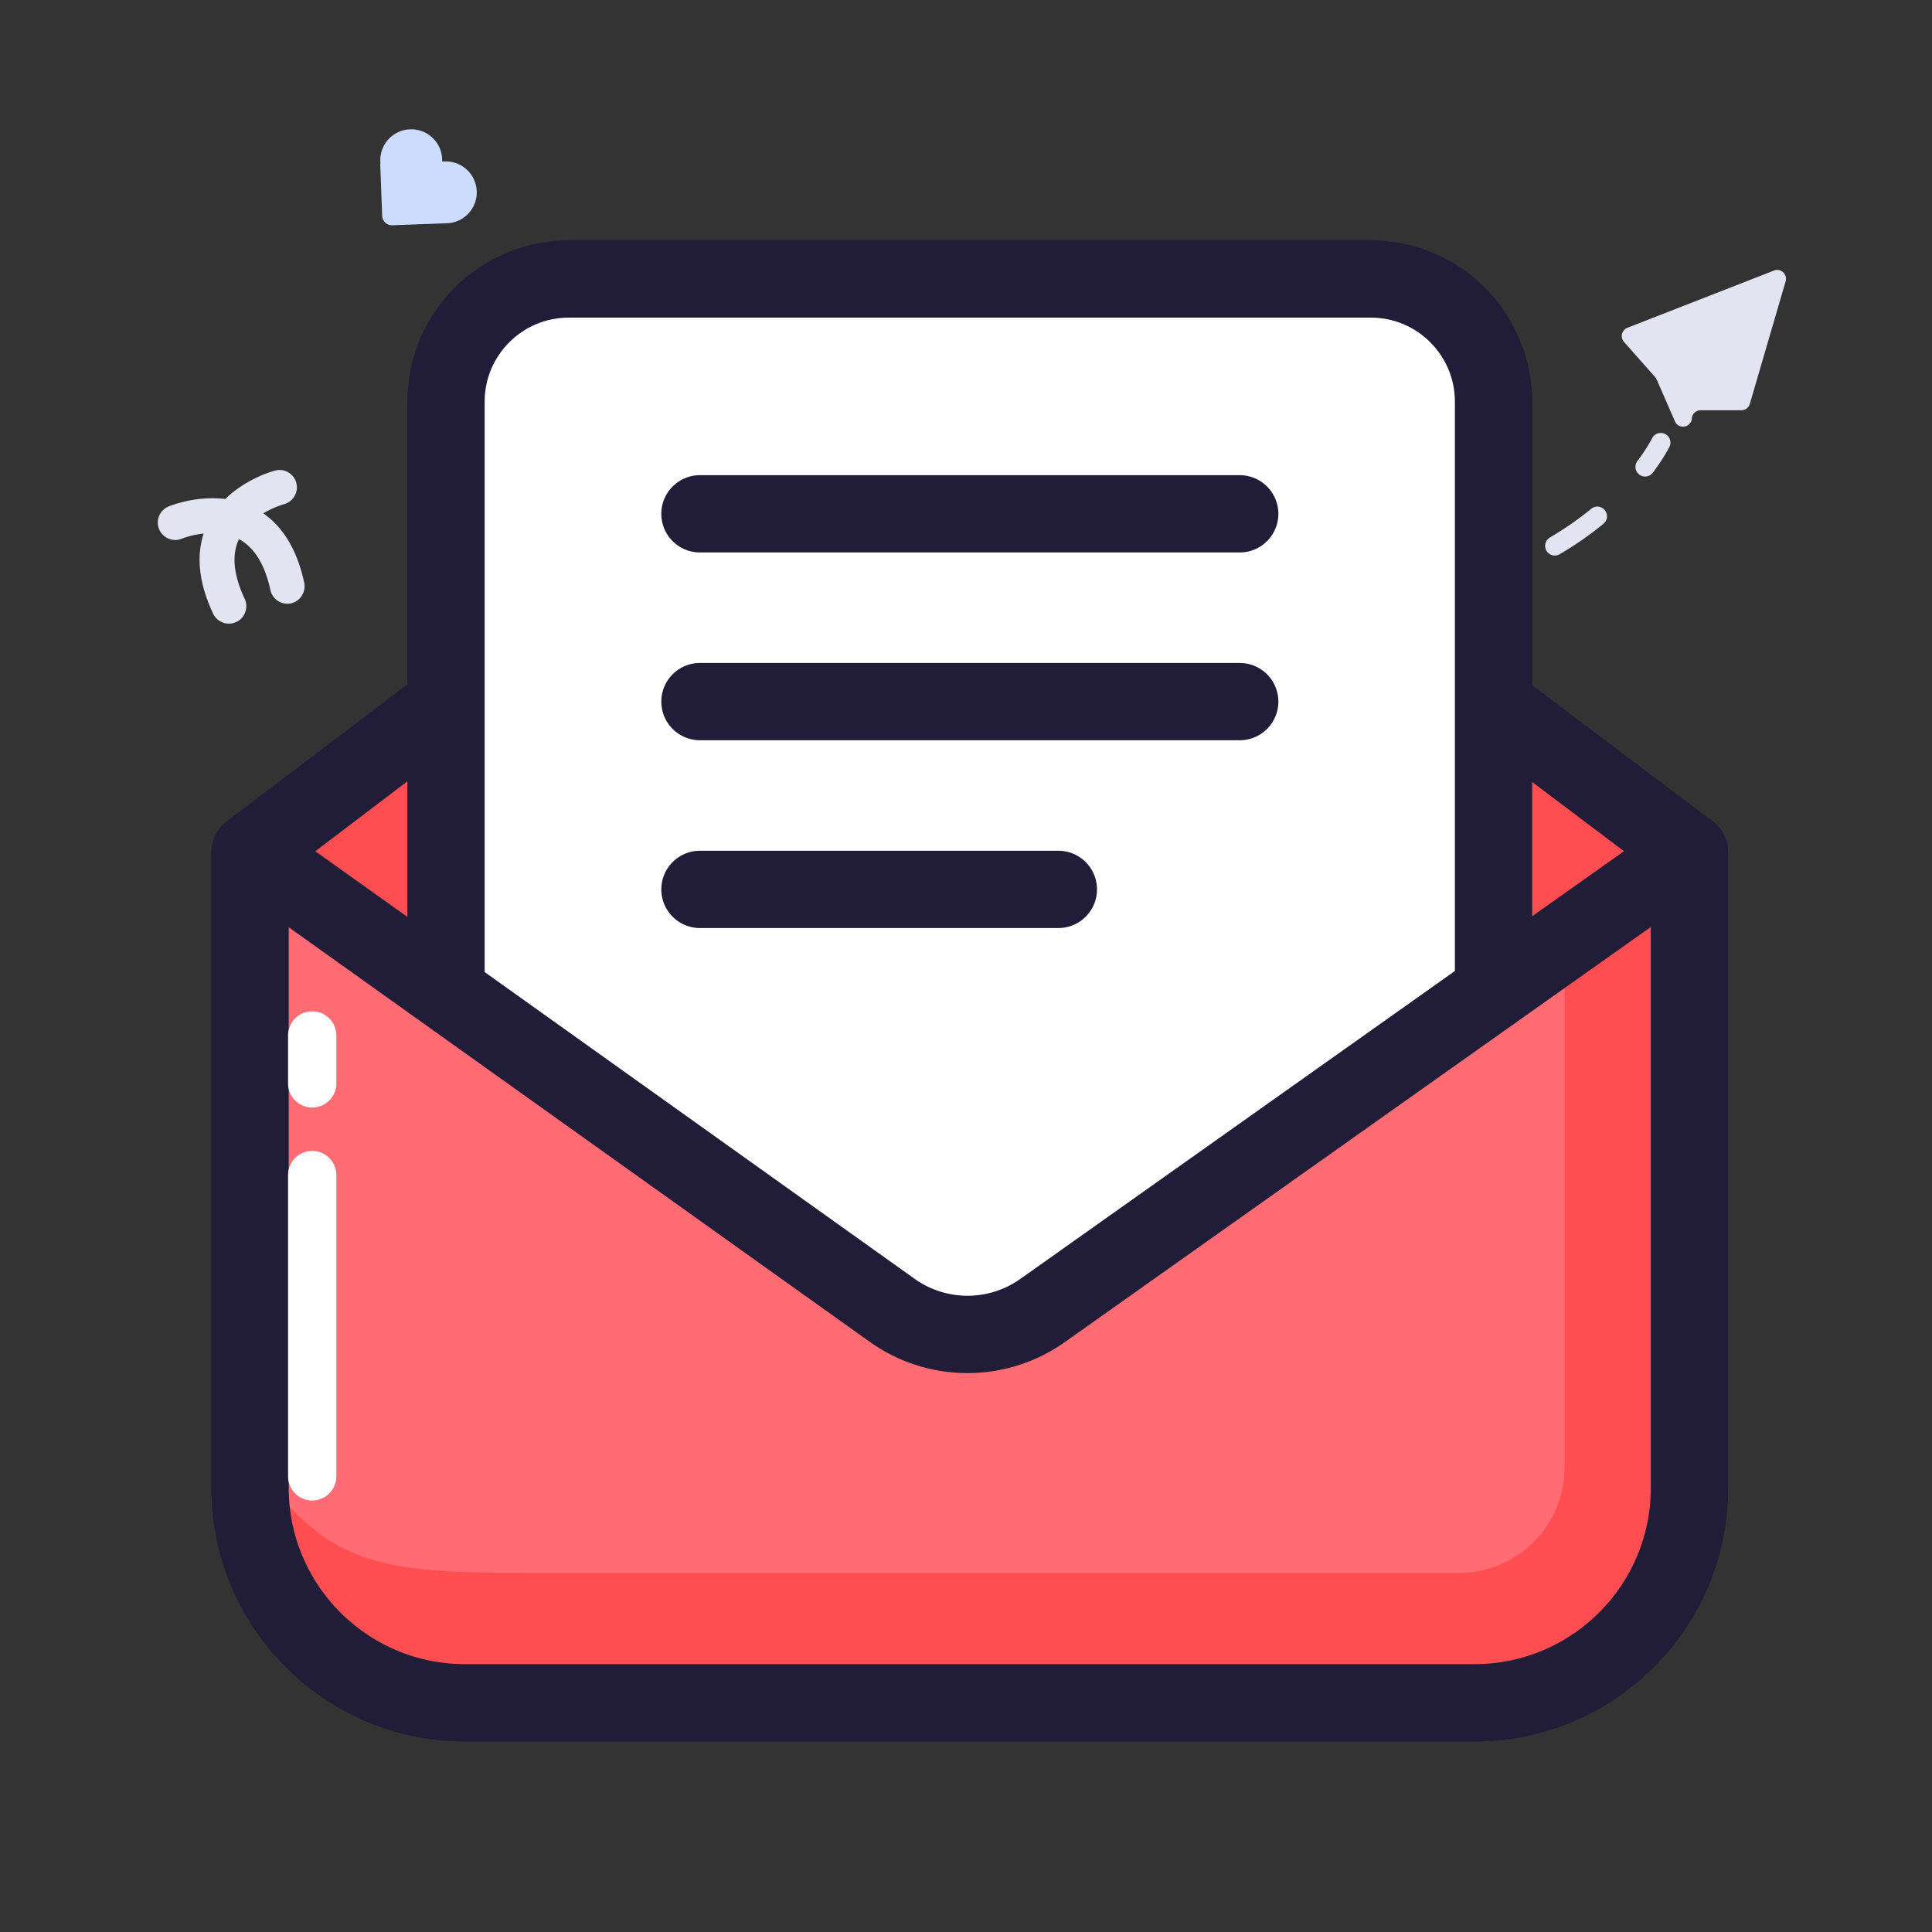 <?xml version="1.0" standalone="no"?><!DOCTYPE svg PUBLIC "-//W3C//DTD SVG 1.1//EN" "http://www.w3.org/Graphics/SVG/1.1/DTD/svg11.dtd"><svg class="icon" width="200px" height="200.00px" viewBox="0 0 1024 1024" version="1.1" xmlns="http://www.w3.org/2000/svg"><rect x="0" y="0" width="1024" height="1024" fill="#333333" stroke="none"/><path d="M871.936 252.57c-1.075 0-2.15-0.358-3.072-1.024-2.253-1.69-2.714-4.915-1.024-7.168 5.376-7.168 7.782-12.032 7.782-12.032a5.12 5.12 0 0 1 6.861-2.355c2.56 1.229 3.584 4.301 2.355 6.81-0.102 0.205-2.765 5.683-8.806 13.722-0.973 1.331-2.509 2.048-4.096 2.048zM764.518 317.338c-2.355 0-4.454-1.638-5.018-3.994a5.1 5.1 0 0 1 3.891-6.093c8.909-1.946 17.562-4.454 25.754-7.373 2.662-0.922 5.581 0.461 6.554 3.123s-0.461 5.581-3.123 6.554c-8.602 3.072-17.664 5.632-26.982 7.68-0.358 0.102-0.717 0.102-1.075 0.102z m59.546-22.886a5.069 5.069 0 0 1-4.403-2.56 5.11 5.11 0 0 1 1.843-7.014c7.731-4.557 15.104-9.626 21.862-15.206a5.12 5.12 0 0 1 7.219 0.717 5.12 5.12 0 0 1-0.717 7.219 178.022 178.022 0 0 1-23.194 16.128 4.915 4.915 0 0 1-2.611 0.717zM712.909 323.379c-2.765 0-5.069-2.202-5.12-5.018a5.105 5.105 0 0 1 5.018-5.222c5.069-0.102 10.138-0.358 15.104-0.717 2.765-0.154 5.274 1.894 5.478 4.71a5.105 5.105 0 0 1-4.71 5.478c-5.12 0.41-10.342 0.666-15.616 0.768h-0.154zM862.566 173.722l77.67-30.31c3.635-1.434 7.27 1.946 6.195 5.683l-18.995 64.973c-0.563 1.997-2.406 3.379-4.506 3.379h-21.555c-2.458 0-4.506 1.894-4.659 4.352-0.358 4.864-7.014 5.99-8.96 1.536l-9.677-22.17a4.987 4.987 0 0 0-0.768-1.229l-16.589-18.739a4.736 4.736 0 0 1 1.843-7.475zM161.229 308.787c-3.635-16.896-10.957-29.235-21.658-36.71 5.632-3.379 10.65-4.762 10.854-4.813 4.915-1.28 7.885-6.298 6.656-11.213a9.196 9.196 0 0 0-11.213-6.656c-0.768 0.205-15.155 3.994-26.47 15.104-15.77-1.997-29.542 3.738-30.31 4.045a9.236 9.236 0 0 0 7.219 16.998c0.102-0.051 5.018-2.048 11.622-2.765-4.045 12.493-2.355 26.726 5.018 42.445 1.587 3.328 4.915 5.325 8.346 5.325 1.331 0 2.662-0.307 3.942-0.87 4.608-2.15 6.605-7.68 4.454-12.288-5.939-12.595-6.963-23.245-3.072-31.642 8.141 4.352 13.773 13.414 16.691 26.982a9.236 9.236 0 0 0 10.957 7.066 9.318 9.318 0 0 0 6.963-11.008z" fill="#E2E5F1" /><path d="M235.674 85.555l-1.28 0.051-0.051-1.28a16.348 16.348 0 0 0-16.998-15.77 16.348 16.348 0 0 0-15.77 16.998l0.051 1.28h-0.102l1.024 27.546c0.102 2.867 2.509 5.12 5.376 5.018l28.979-1.075a16.348 16.348 0 0 0 15.77-16.998 16.41 16.41 0 0 0-16.998-15.77z" fill="#CBDCFF" /><path d="M781.67 902.502H246.426c-62.874 0-113.818-50.944-113.818-113.818V451.686l284.928-216.269c56.32-42.752 134.195-42.854 190.618-0.307l287.334 216.627v336.998c0 62.771-50.995 113.766-113.818 113.766z" fill="#FF4E51" /><path d="M781.619 922.982H246.374c-74.035 0-134.298-60.262-134.298-134.298V451.686c0-6.4 2.97-12.442 8.09-16.333l284.928-216.269c63.334-48.026 151.859-48.179 215.347-0.358l287.334 216.627c5.12 3.891 8.141 9.933 8.141 16.333v336.998c0.051 74.035-60.211 134.298-134.298 134.298zM153.037 461.875v326.81c0 51.456 41.882 93.338 93.338 93.338h535.245c51.456 0 93.338-41.882 93.338-93.338V461.875L595.763 251.392c-48.896-36.864-117.146-36.762-165.939 0.256L153.037 461.875z" fill="#211D38" /><path d="M791.654 753.971H236.39V212.89c0-35.891 29.133-65.024 65.024-65.024h425.165c35.891 0 65.024 29.133 65.024 65.024v541.082z" fill="#FFFFFF" /><path d="M791.654 774.451H236.39c-11.315 0-20.48-9.165-20.48-20.48V212.89c0-47.155 38.349-85.504 85.504-85.504h425.165c47.155 0 85.504 38.349 85.504 85.504v541.082c0.051 11.315-9.165 20.48-20.429 20.48z m-534.784-40.96h514.253V212.89c0-24.576-19.968-44.544-44.544-44.544H301.414c-24.576 0-44.544 19.968-44.544 44.544v520.602z" fill="#211D38" /><path d="M657.05 292.813H370.995c-11.315 0-20.48-9.165-20.48-20.48s9.165-20.48 20.48-20.48h286.106a20.475 20.475 0 1 1-0.051 40.96zM657.05 392.346H370.995c-11.315 0-20.48-9.165-20.48-20.48s9.165-20.48 20.48-20.48h286.106a20.475 20.475 0 1 1-0.051 40.96zM560.947 491.878h-189.952c-11.315 0-20.48-9.165-20.48-20.48s9.165-20.48 20.48-20.48h189.952c11.315 0 20.48 9.165 20.48 20.48s-9.165 20.48-20.48 20.48z" fill="#211D38" /><path d="M781.67 902.502H246.426c-62.874 0-113.818-50.944-113.818-113.818V451.686l340.378 242.842a68.613 68.613 0 0 0 79.565 0.154l342.938-242.995v336.998c0 62.822-50.995 113.818-113.818 113.818z" fill="#FF6C73" /><path d="M829.235 504.064v273.664c0 30.925-25.037 55.962-55.962 55.962H277.606c-72.346 0-99.686-4.506-131.942-44.083 1.126 46.387 13.005 114.79 159.437 114.79h477.184c36.762 0 125.542-13.005 125.542-124.928v-320l-78.592 44.595z" fill="#FF4E51" /><path d="M781.619 922.982H246.374c-74.035 0-134.298-60.262-134.298-134.298V451.686c0-7.68 4.301-14.694 11.11-18.227s15.002-2.918 21.248 1.536l340.378 242.842a48.317 48.317 0 0 0 55.859 0.102l342.938-242.995c6.246-4.403 14.438-5.018 21.248-1.485a20.48 20.48 0 0 1 11.059 18.176v336.998c0.051 74.086-60.211 134.349-134.298 134.349zM153.037 491.469v297.216c0 51.456 41.882 93.338 93.338 93.338h535.245c51.456 0 93.338-41.882 93.338-93.338V491.315l-310.63 220.058a89.242 89.242 0 0 1-103.322-0.154L153.037 491.469z" fill="#211D38" /><path d="M165.478 795.29a12.8 12.8 0 0 1-12.8-12.8v-159.693a12.8 12.8 0 0 1 25.6 0v159.693a12.8 12.8 0 0 1-12.8 12.8z" fill="#FFFFFF" /><path d="M165.478 587.008a12.8 12.8 0 0 1-12.8-12.8v-25.395a12.8 12.8 0 0 1 25.6 0v25.395a12.8 12.8 0 0 1-12.8 12.8z" fill="#FFFFFF" /></svg>